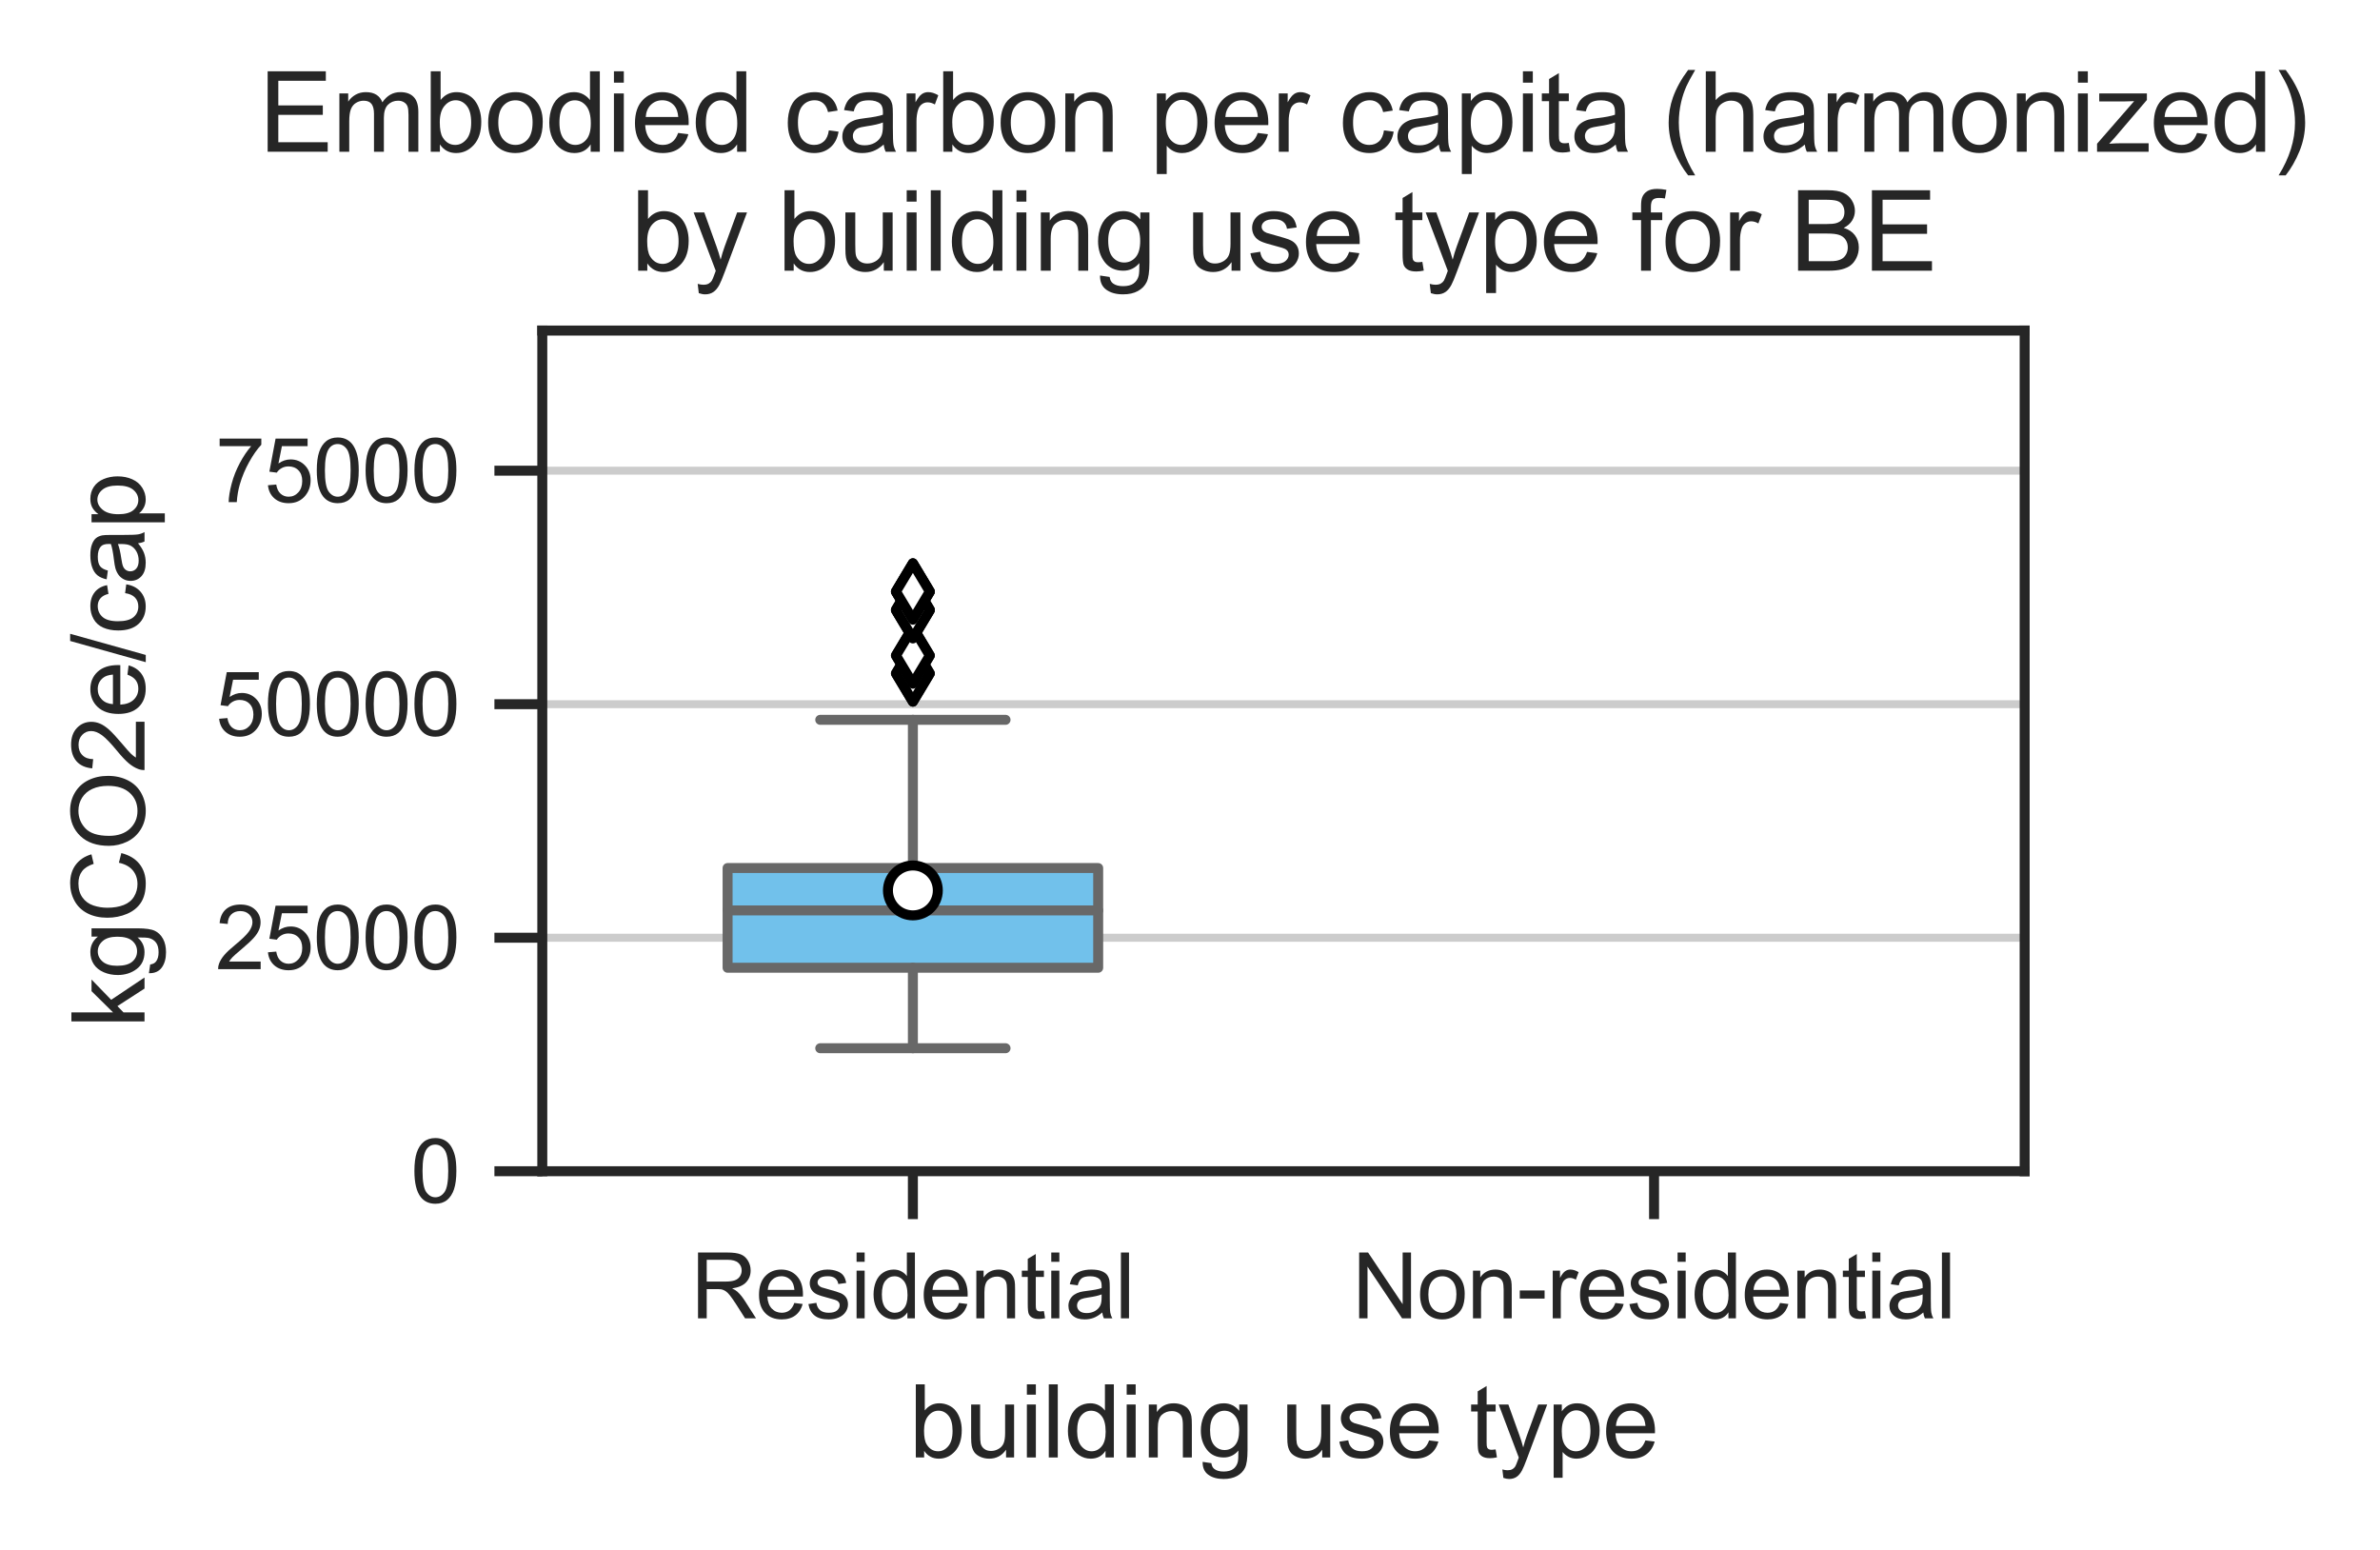 <?xml version="1.0" encoding="utf-8" standalone="no"?>
<!DOCTYPE svg PUBLIC "-//W3C//DTD SVG 1.1//EN"
  "http://www.w3.org/Graphics/SVG/1.1/DTD/svg11.dtd">
<svg height="155.386pt" version="1.1" viewBox="0 0 238.567 155.386" width="238.567pt" xmlns="http://www.w3.org/2000/svg" xmlns:xlink="http://www.w3.org/1999/xlink">
 <defs>
  <style type="text/css">*{stroke-linecap:butt;stroke-linejoin:round;}</style>
 </defs>
 <g id="figure_1">
  <g id="patch_1">
   <path d="M 0 155.386 
L 238.567 155.386 
L 238.567 0 
L 0 0 
z
" style="fill:#ffffff;"/>
  </g>
  <g id="axes_1">
   <g id="patch_2">
    <path d="M 54.359 117.393 
L 202.948 117.393 
L 202.948 33.132 
L 54.359 33.132 
z
" style="fill:#ffffff;"/>
   </g>
   <g id="matplotlib.axis_1">
    <g id="xtick_1">
     <g id="line2d_1">
      <defs>
       <path d="M 0 0 
L 0 4.8 
" id="m6714e9b2c8" style="stroke:#262626;"/>
      </defs>
      <g>
       <use style="fill:#262626;stroke:#262626;" x="91.506" xlink:href="#m6714e9b2c8" y="117.393"/>
      </g>
     </g>
     <g id="text_1">
      <!-- Residential -->
      <g style="fill:#262626;" transform="translate(69.244 132.135)scale(0.09 -0.09)">
       <defs>
        <path d="M 503 0 
L 503 4581 
L 2534 4581 
Q 3147 4581 3465 4457 
Q 3784 4334 3975 4021 
Q 4166 3709 4166 3331 
Q 4166 2844 3850 2509 
Q 3534 2175 2875 2084 
Q 3116 1969 3241 1856 
Q 3506 1613 3744 1247 
L 4541 0 
L 3778 0 
L 3172 953 
Q 2906 1366 2734 1584 
Q 2563 1803 2427 1890 
Q 2291 1978 2150 2013 
Q 2047 2034 1813 2034 
L 1109 2034 
L 1109 0 
L 503 0 
z
M 1109 2559 
L 2413 2559 
Q 2828 2559 3062 2645 
Q 3297 2731 3419 2920 
Q 3541 3109 3541 3331 
Q 3541 3656 3305 3865 
Q 3069 4075 2559 4075 
L 1109 4075 
L 1109 2559 
z
" id="ArialMT-52" transform="scale(0.016)"/>
        <path d="M 2694 1069 
L 3275 997 
Q 3138 488 2766 206 
Q 2394 -75 1816 -75 
Q 1088 -75 661 373 
Q 234 822 234 1631 
Q 234 2469 665 2931 
Q 1097 3394 1784 3394 
Q 2450 3394 2872 2941 
Q 3294 2488 3294 1666 
Q 3294 1616 3291 1516 
L 816 1516 
Q 847 969 1125 678 
Q 1403 388 1819 388 
Q 2128 388 2347 550 
Q 2566 713 2694 1069 
z
M 847 1978 
L 2700 1978 
Q 2663 2397 2488 2606 
Q 2219 2931 1791 2931 
Q 1403 2931 1139 2672 
Q 875 2413 847 1978 
z
" id="ArialMT-65" transform="scale(0.016)"/>
        <path d="M 197 991 
L 753 1078 
Q 800 744 1014 566 
Q 1228 388 1613 388 
Q 2000 388 2187 545 
Q 2375 703 2375 916 
Q 2375 1106 2209 1216 
Q 2094 1291 1634 1406 
Q 1016 1563 777 1677 
Q 538 1791 414 1992 
Q 291 2194 291 2438 
Q 291 2659 392 2848 
Q 494 3038 669 3163 
Q 800 3259 1026 3326 
Q 1253 3394 1513 3394 
Q 1903 3394 2198 3281 
Q 2494 3169 2634 2976 
Q 2775 2784 2828 2463 
L 2278 2388 
Q 2241 2644 2061 2787 
Q 1881 2931 1553 2931 
Q 1166 2931 1000 2803 
Q 834 2675 834 2503 
Q 834 2394 903 2306 
Q 972 2216 1119 2156 
Q 1203 2125 1616 2013 
Q 2213 1853 2448 1751 
Q 2684 1650 2818 1456 
Q 2953 1263 2953 975 
Q 2953 694 2789 445 
Q 2625 197 2315 61 
Q 2006 -75 1616 -75 
Q 969 -75 630 194 
Q 291 463 197 991 
z
" id="ArialMT-73" transform="scale(0.016)"/>
        <path d="M 425 3934 
L 425 4581 
L 988 4581 
L 988 3934 
L 425 3934 
z
M 425 0 
L 425 3319 
L 988 3319 
L 988 0 
L 425 0 
z
" id="ArialMT-69" transform="scale(0.016)"/>
        <path d="M 2575 0 
L 2575 419 
Q 2259 -75 1647 -75 
Q 1250 -75 917 144 
Q 584 363 401 755 
Q 219 1147 219 1656 
Q 219 2153 384 2558 
Q 550 2963 881 3178 
Q 1213 3394 1622 3394 
Q 1922 3394 2156 3267 
Q 2391 3141 2538 2938 
L 2538 4581 
L 3097 4581 
L 3097 0 
L 2575 0 
z
M 797 1656 
Q 797 1019 1065 703 
Q 1334 388 1700 388 
Q 2069 388 2326 689 
Q 2584 991 2584 1609 
Q 2584 2291 2321 2609 
Q 2059 2928 1675 2928 
Q 1300 2928 1048 2622 
Q 797 2316 797 1656 
z
" id="ArialMT-64" transform="scale(0.016)"/>
        <path d="M 422 0 
L 422 3319 
L 928 3319 
L 928 2847 
Q 1294 3394 1984 3394 
Q 2284 3394 2536 3286 
Q 2788 3178 2913 3003 
Q 3038 2828 3088 2588 
Q 3119 2431 3119 2041 
L 3119 0 
L 2556 0 
L 2556 2019 
Q 2556 2363 2490 2533 
Q 2425 2703 2258 2804 
Q 2091 2906 1866 2906 
Q 1506 2906 1245 2678 
Q 984 2450 984 1813 
L 984 0 
L 422 0 
z
" id="ArialMT-6e" transform="scale(0.016)"/>
        <path d="M 1650 503 
L 1731 6 
Q 1494 -44 1306 -44 
Q 1000 -44 831 53 
Q 663 150 594 308 
Q 525 466 525 972 
L 525 2881 
L 113 2881 
L 113 3319 
L 525 3319 
L 525 4141 
L 1084 4478 
L 1084 3319 
L 1650 3319 
L 1650 2881 
L 1084 2881 
L 1084 941 
Q 1084 700 1114 631 
Q 1144 563 1211 522 
Q 1278 481 1403 481 
Q 1497 481 1650 503 
z
" id="ArialMT-74" transform="scale(0.016)"/>
        <path d="M 2588 409 
Q 2275 144 1986 34 
Q 1697 -75 1366 -75 
Q 819 -75 525 192 
Q 231 459 231 875 
Q 231 1119 342 1320 
Q 453 1522 633 1644 
Q 813 1766 1038 1828 
Q 1203 1872 1538 1913 
Q 2219 1994 2541 2106 
Q 2544 2222 2544 2253 
Q 2544 2597 2384 2738 
Q 2169 2928 1744 2928 
Q 1347 2928 1158 2789 
Q 969 2650 878 2297 
L 328 2372 
Q 403 2725 575 2942 
Q 747 3159 1072 3276 
Q 1397 3394 1825 3394 
Q 2250 3394 2515 3294 
Q 2781 3194 2906 3042 
Q 3031 2891 3081 2659 
Q 3109 2516 3109 2141 
L 3109 1391 
Q 3109 606 3145 398 
Q 3181 191 3288 0 
L 2700 0 
Q 2613 175 2588 409 
z
M 2541 1666 
Q 2234 1541 1622 1453 
Q 1275 1403 1131 1340 
Q 988 1278 909 1158 
Q 831 1038 831 891 
Q 831 666 1001 516 
Q 1172 366 1500 366 
Q 1825 366 2078 508 
Q 2331 650 2450 897 
Q 2541 1088 2541 1459 
L 2541 1666 
z
" id="ArialMT-61" transform="scale(0.016)"/>
        <path d="M 409 0 
L 409 4581 
L 972 4581 
L 972 0 
L 409 0 
z
" id="ArialMT-6c" transform="scale(0.016)"/>
       </defs>
       <use xlink:href="#ArialMT-52"/>
       <use x="72.217" xlink:href="#ArialMT-65"/>
       <use x="127.832" xlink:href="#ArialMT-73"/>
       <use x="177.832" xlink:href="#ArialMT-69"/>
       <use x="200.049" xlink:href="#ArialMT-64"/>
       <use x="255.664" xlink:href="#ArialMT-65"/>
       <use x="311.279" xlink:href="#ArialMT-6e"/>
       <use x="366.895" xlink:href="#ArialMT-74"/>
       <use x="394.678" xlink:href="#ArialMT-69"/>
       <use x="416.895" xlink:href="#ArialMT-61"/>
       <use x="472.51" xlink:href="#ArialMT-6c"/>
      </g>
     </g>
    </g>
    <g id="xtick_2">
     <g id="line2d_2">
      <g>
       <use style="fill:#262626;stroke:#262626;" x="165.8" xlink:href="#m6714e9b2c8" y="117.393"/>
      </g>
     </g>
     <g id="text_2">
      <!-- Non-residential -->
      <g style="fill:#262626;" transform="translate(135.537 132.135)scale(0.09 -0.09)">
       <defs>
        <path d="M 488 0 
L 488 4581 
L 1109 4581 
L 3516 984 
L 3516 4581 
L 4097 4581 
L 4097 0 
L 3475 0 
L 1069 3600 
L 1069 0 
L 488 0 
z
" id="ArialMT-4e" transform="scale(0.016)"/>
        <path d="M 213 1659 
Q 213 2581 725 3025 
Q 1153 3394 1769 3394 
Q 2453 3394 2887 2945 
Q 3322 2497 3322 1706 
Q 3322 1066 3130 698 
Q 2938 331 2570 128 
Q 2203 -75 1769 -75 
Q 1072 -75 642 372 
Q 213 819 213 1659 
z
M 791 1659 
Q 791 1022 1069 705 
Q 1347 388 1769 388 
Q 2188 388 2466 706 
Q 2744 1025 2744 1678 
Q 2744 2294 2464 2611 
Q 2184 2928 1769 2928 
Q 1347 2928 1069 2612 
Q 791 2297 791 1659 
z
" id="ArialMT-6f" transform="scale(0.016)"/>
        <path d="M 203 1375 
L 203 1941 
L 1931 1941 
L 1931 1375 
L 203 1375 
z
" id="ArialMT-2d" transform="scale(0.016)"/>
        <path d="M 416 0 
L 416 3319 
L 922 3319 
L 922 2816 
Q 1116 3169 1280 3281 
Q 1444 3394 1641 3394 
Q 1925 3394 2219 3213 
L 2025 2691 
Q 1819 2813 1613 2813 
Q 1428 2813 1281 2702 
Q 1134 2591 1072 2394 
Q 978 2094 978 1738 
L 978 0 
L 416 0 
z
" id="ArialMT-72" transform="scale(0.016)"/>
       </defs>
       <use xlink:href="#ArialMT-4e"/>
       <use x="72.217" xlink:href="#ArialMT-6f"/>
       <use x="127.832" xlink:href="#ArialMT-6e"/>
       <use x="183.447" xlink:href="#ArialMT-2d"/>
       <use x="216.748" xlink:href="#ArialMT-72"/>
       <use x="250.049" xlink:href="#ArialMT-65"/>
       <use x="305.664" xlink:href="#ArialMT-73"/>
       <use x="355.664" xlink:href="#ArialMT-69"/>
       <use x="377.881" xlink:href="#ArialMT-64"/>
       <use x="433.496" xlink:href="#ArialMT-65"/>
       <use x="489.111" xlink:href="#ArialMT-6e"/>
       <use x="544.727" xlink:href="#ArialMT-74"/>
       <use x="572.51" xlink:href="#ArialMT-69"/>
       <use x="594.727" xlink:href="#ArialMT-61"/>
       <use x="650.342" xlink:href="#ArialMT-6c"/>
      </g>
     </g>
    </g>
    <g id="text_3">
     <!-- building use type -->
     <g style="fill:#262626;" transform="translate(91.129 146.081)scale(0.1 -0.1)">
      <defs>
       <path d="M 941 0 
L 419 0 
L 419 4581 
L 981 4581 
L 981 2947 
Q 1338 3394 1891 3394 
Q 2197 3394 2470 3270 
Q 2744 3147 2920 2923 
Q 3097 2700 3197 2384 
Q 3297 2069 3297 1709 
Q 3297 856 2875 390 
Q 2453 -75 1863 -75 
Q 1275 -75 941 416 
L 941 0 
z
M 934 1684 
Q 934 1088 1097 822 
Q 1363 388 1816 388 
Q 2184 388 2453 708 
Q 2722 1028 2722 1663 
Q 2722 2313 2464 2622 
Q 2206 2931 1841 2931 
Q 1472 2931 1203 2611 
Q 934 2291 934 1684 
z
" id="ArialMT-62" transform="scale(0.016)"/>
       <path d="M 2597 0 
L 2597 488 
Q 2209 -75 1544 -75 
Q 1250 -75 995 37 
Q 741 150 617 320 
Q 494 491 444 738 
Q 409 903 409 1263 
L 409 3319 
L 972 3319 
L 972 1478 
Q 972 1038 1006 884 
Q 1059 663 1231 536 
Q 1403 409 1656 409 
Q 1909 409 2131 539 
Q 2353 669 2445 892 
Q 2538 1116 2538 1541 
L 2538 3319 
L 3100 3319 
L 3100 0 
L 2597 0 
z
" id="ArialMT-75" transform="scale(0.016)"/>
       <path d="M 319 -275 
L 866 -356 
Q 900 -609 1056 -725 
Q 1266 -881 1628 -881 
Q 2019 -881 2231 -725 
Q 2444 -569 2519 -288 
Q 2563 -116 2559 434 
Q 2191 0 1641 0 
Q 956 0 581 494 
Q 206 988 206 1678 
Q 206 2153 378 2554 
Q 550 2956 876 3175 
Q 1203 3394 1644 3394 
Q 2231 3394 2613 2919 
L 2613 3319 
L 3131 3319 
L 3131 450 
Q 3131 -325 2973 -648 
Q 2816 -972 2473 -1159 
Q 2131 -1347 1631 -1347 
Q 1038 -1347 672 -1080 
Q 306 -813 319 -275 
z
M 784 1719 
Q 784 1066 1043 766 
Q 1303 466 1694 466 
Q 2081 466 2343 764 
Q 2606 1063 2606 1700 
Q 2606 2309 2336 2618 
Q 2066 2928 1684 2928 
Q 1309 2928 1046 2623 
Q 784 2319 784 1719 
z
" id="ArialMT-67" transform="scale(0.016)"/>
       <path id="ArialMT-20" transform="scale(0.016)"/>
       <path d="M 397 -1278 
L 334 -750 
Q 519 -800 656 -800 
Q 844 -800 956 -737 
Q 1069 -675 1141 -563 
Q 1194 -478 1313 -144 
Q 1328 -97 1363 -6 
L 103 3319 
L 709 3319 
L 1400 1397 
Q 1534 1031 1641 628 
Q 1738 1016 1872 1384 
L 2581 3319 
L 3144 3319 
L 1881 -56 
Q 1678 -603 1566 -809 
Q 1416 -1088 1222 -1217 
Q 1028 -1347 759 -1347 
Q 597 -1347 397 -1278 
z
" id="ArialMT-79" transform="scale(0.016)"/>
       <path d="M 422 -1272 
L 422 3319 
L 934 3319 
L 934 2888 
Q 1116 3141 1344 3267 
Q 1572 3394 1897 3394 
Q 2322 3394 2647 3175 
Q 2972 2956 3137 2557 
Q 3303 2159 3303 1684 
Q 3303 1175 3120 767 
Q 2938 359 2589 142 
Q 2241 -75 1856 -75 
Q 1575 -75 1351 44 
Q 1128 163 984 344 
L 984 -1272 
L 422 -1272 
z
M 931 1641 
Q 931 1000 1190 694 
Q 1450 388 1819 388 
Q 2194 388 2461 705 
Q 2728 1022 2728 1688 
Q 2728 2322 2467 2637 
Q 2206 2953 1844 2953 
Q 1484 2953 1207 2617 
Q 931 2281 931 1641 
z
" id="ArialMT-70" transform="scale(0.016)"/>
      </defs>
      <use xlink:href="#ArialMT-62"/>
      <use x="55.615" xlink:href="#ArialMT-75"/>
      <use x="111.23" xlink:href="#ArialMT-69"/>
      <use x="133.447" xlink:href="#ArialMT-6c"/>
      <use x="155.664" xlink:href="#ArialMT-64"/>
      <use x="211.279" xlink:href="#ArialMT-69"/>
      <use x="233.496" xlink:href="#ArialMT-6e"/>
      <use x="289.111" xlink:href="#ArialMT-67"/>
      <use x="344.727" xlink:href="#ArialMT-20"/>
      <use x="372.51" xlink:href="#ArialMT-75"/>
      <use x="428.125" xlink:href="#ArialMT-73"/>
      <use x="478.125" xlink:href="#ArialMT-65"/>
      <use x="533.74" xlink:href="#ArialMT-20"/>
      <use x="561.523" xlink:href="#ArialMT-74"/>
      <use x="589.307" xlink:href="#ArialMT-79"/>
      <use x="639.307" xlink:href="#ArialMT-70"/>
      <use x="694.922" xlink:href="#ArialMT-65"/>
     </g>
    </g>
   </g>
   <g id="matplotlib.axis_2">
    <g id="ytick_1">
     <g id="line2d_3">
      <path clip-path="url(#pa22ff541a0)" d="M 54.359 117.393 
L 202.948 117.393 
" style="fill:none;stroke:#cccccc;stroke-linecap:round;stroke-width:0.8;"/>
     </g>
     <g id="line2d_4">
      <defs>
       <path d="M 0 0 
L -4.8 0 
" id="m573530faf7" style="stroke:#262626;"/>
      </defs>
      <g>
       <use style="fill:#262626;stroke:#262626;" x="54.359" xlink:href="#m573530faf7" y="117.393"/>
      </g>
     </g>
     <g id="text_4">
      <!-- 0 -->
      <g style="fill:#262626;" transform="translate(41.165 120.542)scale(0.088 -0.088)">
       <defs>
        <path d="M 266 2259 
Q 266 3072 433 3567 
Q 600 4063 929 4331 
Q 1259 4600 1759 4600 
Q 2128 4600 2406 4451 
Q 2684 4303 2865 4023 
Q 3047 3744 3150 3342 
Q 3253 2941 3253 2259 
Q 3253 1453 3087 958 
Q 2922 463 2592 192 
Q 2263 -78 1759 -78 
Q 1097 -78 719 397 
Q 266 969 266 2259 
z
M 844 2259 
Q 844 1131 1108 757 
Q 1372 384 1759 384 
Q 2147 384 2411 759 
Q 2675 1134 2675 2259 
Q 2675 3391 2411 3762 
Q 2147 4134 1753 4134 
Q 1366 4134 1134 3806 
Q 844 3388 844 2259 
z
" id="ArialMT-30" transform="scale(0.016)"/>
       </defs>
       <use xlink:href="#ArialMT-30"/>
      </g>
     </g>
    </g>
    <g id="ytick_2">
     <g id="line2d_5">
      <path clip-path="url(#pa22ff541a0)" d="M 54.359 93.987 
L 202.948 93.987 
" style="fill:none;stroke:#cccccc;stroke-linecap:round;stroke-width:0.8;"/>
     </g>
     <g id="line2d_6">
      <g>
       <use style="fill:#262626;stroke:#262626;" x="54.359" xlink:href="#m573530faf7" y="93.987"/>
      </g>
     </g>
     <g id="text_5">
      <!-- 25000 -->
      <g style="fill:#262626;" transform="translate(21.591 97.137)scale(0.088 -0.088)">
       <defs>
        <path d="M 3222 541 
L 3222 0 
L 194 0 
Q 188 203 259 391 
Q 375 700 629 1000 
Q 884 1300 1366 1694 
Q 2113 2306 2375 2664 
Q 2638 3022 2638 3341 
Q 2638 3675 2398 3904 
Q 2159 4134 1775 4134 
Q 1369 4134 1125 3890 
Q 881 3647 878 3216 
L 300 3275 
Q 359 3922 746 4261 
Q 1134 4600 1788 4600 
Q 2447 4600 2831 4234 
Q 3216 3869 3216 3328 
Q 3216 3053 3103 2787 
Q 2991 2522 2730 2228 
Q 2469 1934 1863 1422 
Q 1356 997 1212 845 
Q 1069 694 975 541 
L 3222 541 
z
" id="ArialMT-32" transform="scale(0.016)"/>
        <path d="M 266 1200 
L 856 1250 
Q 922 819 1161 601 
Q 1400 384 1738 384 
Q 2144 384 2425 690 
Q 2706 997 2706 1503 
Q 2706 1984 2436 2262 
Q 2166 2541 1728 2541 
Q 1456 2541 1237 2417 
Q 1019 2294 894 2097 
L 366 2166 
L 809 4519 
L 3088 4519 
L 3088 3981 
L 1259 3981 
L 1013 2750 
Q 1425 3038 1878 3038 
Q 2478 3038 2890 2622 
Q 3303 2206 3303 1553 
Q 3303 931 2941 478 
Q 2500 -78 1738 -78 
Q 1113 -78 717 272 
Q 322 622 266 1200 
z
" id="ArialMT-35" transform="scale(0.016)"/>
       </defs>
       <use xlink:href="#ArialMT-32"/>
       <use x="55.615" xlink:href="#ArialMT-35"/>
       <use x="111.23" xlink:href="#ArialMT-30"/>
       <use x="166.846" xlink:href="#ArialMT-30"/>
       <use x="222.461" xlink:href="#ArialMT-30"/>
      </g>
     </g>
    </g>
    <g id="ytick_3">
     <g id="line2d_7">
      <path clip-path="url(#pa22ff541a0)" d="M 54.359 70.581 
L 202.948 70.581 
" style="fill:none;stroke:#cccccc;stroke-linecap:round;stroke-width:0.8;"/>
     </g>
     <g id="line2d_8">
      <g>
       <use style="fill:#262626;stroke:#262626;" x="54.359" xlink:href="#m573530faf7" y="70.581"/>
      </g>
     </g>
     <g id="text_6">
      <!-- 50000 -->
      <g style="fill:#262626;" transform="translate(21.591 73.731)scale(0.088 -0.088)">
       <use xlink:href="#ArialMT-35"/>
       <use x="55.615" xlink:href="#ArialMT-30"/>
       <use x="111.23" xlink:href="#ArialMT-30"/>
       <use x="166.846" xlink:href="#ArialMT-30"/>
       <use x="222.461" xlink:href="#ArialMT-30"/>
      </g>
     </g>
    </g>
    <g id="ytick_4">
     <g id="line2d_9">
      <path clip-path="url(#pa22ff541a0)" d="M 54.359 47.175 
L 202.948 47.175 
" style="fill:none;stroke:#cccccc;stroke-linecap:round;stroke-width:0.8;"/>
     </g>
     <g id="line2d_10">
      <g>
       <use style="fill:#262626;stroke:#262626;" x="54.359" xlink:href="#m573530faf7" y="47.175"/>
      </g>
     </g>
     <g id="text_7">
      <!-- 75000 -->
      <g style="fill:#262626;" transform="translate(21.591 50.325)scale(0.088 -0.088)">
       <defs>
        <path d="M 303 3981 
L 303 4522 
L 3269 4522 
L 3269 4084 
Q 2831 3619 2401 2847 
Q 1972 2075 1738 1259 
Q 1569 684 1522 0 
L 944 0 
Q 953 541 1156 1306 
Q 1359 2072 1739 2783 
Q 2119 3494 2547 3981 
L 303 3981 
z
" id="ArialMT-37" transform="scale(0.016)"/>
       </defs>
       <use xlink:href="#ArialMT-37"/>
       <use x="55.615" xlink:href="#ArialMT-35"/>
       <use x="111.23" xlink:href="#ArialMT-30"/>
       <use x="166.846" xlink:href="#ArialMT-30"/>
       <use x="222.461" xlink:href="#ArialMT-30"/>
      </g>
     </g>
    </g>
    <g id="text_8">
     <!-- kgCO2e/cap -->
     <g style="fill:#262626;" transform="translate(14.486 103.054)rotate(-90)scale(0.1 -0.1)">
      <defs>
       <path d="M 425 0 
L 425 4581 
L 988 4581 
L 988 1969 
L 2319 3319 
L 3047 3319 
L 1778 2088 
L 3175 0 
L 2481 0 
L 1384 1697 
L 988 1316 
L 988 0 
L 425 0 
z
" id="ArialMT-6b" transform="scale(0.016)"/>
       <path d="M 3763 1606 
L 4369 1453 
Q 4178 706 3683 314 
Q 3188 -78 2472 -78 
Q 1731 -78 1267 223 
Q 803 525 561 1097 
Q 319 1669 319 2325 
Q 319 3041 592 3573 
Q 866 4106 1370 4382 
Q 1875 4659 2481 4659 
Q 3169 4659 3637 4309 
Q 4106 3959 4291 3325 
L 3694 3184 
Q 3534 3684 3231 3912 
Q 2928 4141 2469 4141 
Q 1941 4141 1586 3887 
Q 1231 3634 1087 3207 
Q 944 2781 944 2328 
Q 944 1744 1114 1308 
Q 1284 872 1643 656 
Q 2003 441 2422 441 
Q 2931 441 3284 734 
Q 3638 1028 3763 1606 
z
" id="ArialMT-43" transform="scale(0.016)"/>
       <path d="M 309 2231 
Q 309 3372 921 4017 
Q 1534 4663 2503 4663 
Q 3138 4663 3647 4359 
Q 4156 4056 4423 3514 
Q 4691 2972 4691 2284 
Q 4691 1588 4409 1038 
Q 4128 488 3612 205 
Q 3097 -78 2500 -78 
Q 1853 -78 1343 234 
Q 834 547 571 1087 
Q 309 1628 309 2231 
z
M 934 2222 
Q 934 1394 1379 917 
Q 1825 441 2497 441 
Q 3181 441 3623 922 
Q 4066 1403 4066 2288 
Q 4066 2847 3877 3264 
Q 3688 3681 3323 3911 
Q 2959 4141 2506 4141 
Q 1863 4141 1398 3698 
Q 934 3256 934 2222 
z
" id="ArialMT-4f" transform="scale(0.016)"/>
       <path d="M 0 -78 
L 1328 4659 
L 1778 4659 
L 453 -78 
L 0 -78 
z
" id="ArialMT-2f" transform="scale(0.016)"/>
       <path d="M 2588 1216 
L 3141 1144 
Q 3050 572 2676 248 
Q 2303 -75 1759 -75 
Q 1078 -75 664 370 
Q 250 816 250 1647 
Q 250 2184 428 2587 
Q 606 2991 970 3192 
Q 1334 3394 1763 3394 
Q 2303 3394 2647 3120 
Q 2991 2847 3088 2344 
L 2541 2259 
Q 2463 2594 2264 2762 
Q 2066 2931 1784 2931 
Q 1359 2931 1093 2626 
Q 828 2322 828 1663 
Q 828 994 1084 691 
Q 1341 388 1753 388 
Q 2084 388 2306 591 
Q 2528 794 2588 1216 
z
" id="ArialMT-63" transform="scale(0.016)"/>
      </defs>
      <use xlink:href="#ArialMT-6b"/>
      <use x="50" xlink:href="#ArialMT-67"/>
      <use x="105.615" xlink:href="#ArialMT-43"/>
      <use x="177.832" xlink:href="#ArialMT-4f"/>
      <use x="255.615" xlink:href="#ArialMT-32"/>
      <use x="311.23" xlink:href="#ArialMT-65"/>
      <use x="366.846" xlink:href="#ArialMT-2f"/>
      <use x="394.629" xlink:href="#ArialMT-63"/>
      <use x="444.629" xlink:href="#ArialMT-61"/>
      <use x="500.244" xlink:href="#ArialMT-70"/>
     </g>
    </g>
   </g>
   <g id="patch_3">
    <path clip-path="url(#pa22ff541a0)" d="M 72.932 96.996 
L 110.08 96.996 
L 110.08 87.003 
L 72.932 87.003 
L 72.932 96.996 
z
" style="fill:#71c1eb;stroke:#686868;stroke-linejoin:miter;"/>
   </g>
   <g id="line2d_11">
    <path clip-path="url(#pa22ff541a0)" d="M 91.506 96.996 
L 91.506 105.063 
" style="fill:none;stroke:#686868;stroke-linecap:round;"/>
   </g>
   <g id="line2d_12">
    <path clip-path="url(#pa22ff541a0)" d="M 91.506 87.003 
L 91.506 72.147 
" style="fill:none;stroke:#686868;stroke-linecap:round;"/>
   </g>
   <g id="line2d_13">
    <path clip-path="url(#pa22ff541a0)" d="M 82.219 105.063 
L 100.793 105.063 
" style="fill:none;stroke:#686868;stroke-linecap:round;"/>
   </g>
   <g id="line2d_14">
    <path clip-path="url(#pa22ff541a0)" d="M 82.219 72.147 
L 100.793 72.147 
" style="fill:none;stroke:#686868;stroke-linecap:round;"/>
   </g>
   <g id="line2d_15">
    <defs>
     <path d="M 0 2.828 
L 1.697 0 
L 0 -2.828 
L -1.697 0 
z
" id="mfde010dce3" style="stroke:#000000;stroke-linejoin:miter;"/>
    </defs>
    <g clip-path="url(#pa22ff541a0)">
     <use style="fill:#ffffff;stroke:#000000;stroke-linejoin:miter;" x="91.506" xlink:href="#mfde010dce3" y="67.498"/>
     <use style="fill:#ffffff;stroke:#000000;stroke-linejoin:miter;" x="91.506" xlink:href="#mfde010dce3" y="65.7"/>
     <use style="fill:#ffffff;stroke:#000000;stroke-linejoin:miter;" x="91.506" xlink:href="#mfde010dce3" y="61.099"/>
     <use style="fill:#ffffff;stroke:#000000;stroke-linejoin:miter;" x="91.506" xlink:href="#mfde010dce3" y="59.32"/>
     <use style="fill:#ffffff;stroke:#000000;stroke-linejoin:miter;" x="91.506" xlink:href="#mfde010dce3" y="61.162"/>
     <use style="fill:#ffffff;stroke:#000000;stroke-linejoin:miter;" x="91.506" xlink:href="#mfde010dce3" y="59.286"/>
     <use style="fill:#ffffff;stroke:#000000;stroke-linejoin:miter;" x="91.506" xlink:href="#mfde010dce3" y="67.498"/>
     <use style="fill:#ffffff;stroke:#000000;stroke-linejoin:miter;" x="91.506" xlink:href="#mfde010dce3" y="65.7"/>
     <use style="fill:#ffffff;stroke:#000000;stroke-linejoin:miter;" x="91.506" xlink:href="#mfde010dce3" y="61.162"/>
     <use style="fill:#ffffff;stroke:#000000;stroke-linejoin:miter;" x="91.506" xlink:href="#mfde010dce3" y="59.286"/>
    </g>
   </g>
   <g id="line2d_16">
    <path clip-path="url(#pa22ff541a0)" d="M 72.932 91.25 
L 110.08 91.25 
" style="fill:none;stroke:#686868;stroke-linecap:round;"/>
   </g>
   <g id="line2d_17">
    <defs>
     <path d="M 0 2.5 
C 0.663 2.5 1.299 2.237 1.768 1.768 
C 2.237 1.299 2.5 0.663 2.5 0 
C 2.5 -0.663 2.237 -1.299 1.768 -1.768 
C 1.299 -2.237 0.663 -2.5 0 -2.5 
C -0.663 -2.5 -1.299 -2.237 -1.768 -1.768 
C -2.237 -1.299 -2.5 -0.663 -2.5 0 
C -2.5 0.663 -2.237 1.299 -1.768 1.768 
C -1.299 2.237 -0.663 2.5 0 2.5 
z
" id="mab1eccaf60" style="stroke:#000000;"/>
    </defs>
    <g clip-path="url(#pa22ff541a0)">
     <use style="fill:#ffffff;stroke:#000000;" x="91.506" xlink:href="#mab1eccaf60" y="89.247"/>
    </g>
   </g>
   <g id="patch_4">
    <path d="M 54.359 117.393 
L 54.359 33.132 
" style="fill:none;stroke:#262626;stroke-linecap:square;stroke-linejoin:miter;"/>
   </g>
   <g id="patch_5">
    <path d="M 202.948 117.393 
L 202.948 33.132 
" style="fill:none;stroke:#262626;stroke-linecap:square;stroke-linejoin:miter;"/>
   </g>
   <g id="patch_6">
    <path d="M 54.359 117.393 
L 202.948 117.393 
" style="fill:none;stroke:#262626;stroke-linecap:square;stroke-linejoin:miter;"/>
   </g>
   <g id="patch_7">
    <path d="M 54.359 33.132 
L 202.948 33.132 
" style="fill:none;stroke:#262626;stroke-linecap:square;stroke-linejoin:miter;"/>
   </g>
   <g id="text_9">
    <!-- Embodied carbon per capita (harmonized) -->
    <g style="fill:#262626;" transform="translate(25.939 15.208)scale(0.11 -0.11)">
     <defs>
      <path d="M 506 0 
L 506 4581 
L 3819 4581 
L 3819 4041 
L 1113 4041 
L 1113 2638 
L 3647 2638 
L 3647 2100 
L 1113 2100 
L 1113 541 
L 3925 541 
L 3925 0 
L 506 0 
z
" id="ArialMT-45" transform="scale(0.016)"/>
      <path d="M 422 0 
L 422 3319 
L 925 3319 
L 925 2853 
Q 1081 3097 1340 3245 
Q 1600 3394 1931 3394 
Q 2300 3394 2536 3241 
Q 2772 3088 2869 2813 
Q 3263 3394 3894 3394 
Q 4388 3394 4653 3120 
Q 4919 2847 4919 2278 
L 4919 0 
L 4359 0 
L 4359 2091 
Q 4359 2428 4304 2576 
Q 4250 2725 4106 2815 
Q 3963 2906 3769 2906 
Q 3419 2906 3187 2673 
Q 2956 2441 2956 1928 
L 2956 0 
L 2394 0 
L 2394 2156 
Q 2394 2531 2256 2718 
Q 2119 2906 1806 2906 
Q 1569 2906 1367 2781 
Q 1166 2656 1075 2415 
Q 984 2175 984 1722 
L 984 0 
L 422 0 
z
" id="ArialMT-6d" transform="scale(0.016)"/>
      <path d="M 1497 -1347 
Q 1031 -759 709 28 
Q 388 816 388 1659 
Q 388 2403 628 3084 
Q 909 3875 1497 4659 
L 1900 4659 
Q 1522 4009 1400 3731 
Q 1209 3300 1100 2831 
Q 966 2247 966 1656 
Q 966 153 1900 -1347 
L 1497 -1347 
z
" id="ArialMT-28" transform="scale(0.016)"/>
      <path d="M 422 0 
L 422 4581 
L 984 4581 
L 984 2938 
Q 1378 3394 1978 3394 
Q 2347 3394 2619 3248 
Q 2891 3103 3008 2847 
Q 3125 2591 3125 2103 
L 3125 0 
L 2563 0 
L 2563 2103 
Q 2563 2525 2380 2717 
Q 2197 2909 1863 2909 
Q 1613 2909 1392 2779 
Q 1172 2650 1078 2428 
Q 984 2206 984 1816 
L 984 0 
L 422 0 
z
" id="ArialMT-68" transform="scale(0.016)"/>
      <path d="M 125 0 
L 125 456 
L 2238 2881 
Q 1878 2863 1603 2863 
L 250 2863 
L 250 3319 
L 2963 3319 
L 2963 2947 
L 1166 841 
L 819 456 
Q 1197 484 1528 484 
L 3063 484 
L 3063 0 
L 125 0 
z
" id="ArialMT-7a" transform="scale(0.016)"/>
      <path d="M 791 -1347 
L 388 -1347 
Q 1322 153 1322 1656 
Q 1322 2244 1188 2822 
Q 1081 3291 891 3722 
Q 769 4003 388 4659 
L 791 4659 
Q 1378 3875 1659 3084 
Q 1900 2403 1900 1659 
Q 1900 816 1576 28 
Q 1253 -759 791 -1347 
z
" id="ArialMT-29" transform="scale(0.016)"/>
     </defs>
     <use xlink:href="#ArialMT-45"/>
     <use x="66.699" xlink:href="#ArialMT-6d"/>
     <use x="150" xlink:href="#ArialMT-62"/>
     <use x="205.615" xlink:href="#ArialMT-6f"/>
     <use x="261.23" xlink:href="#ArialMT-64"/>
     <use x="316.846" xlink:href="#ArialMT-69"/>
     <use x="339.062" xlink:href="#ArialMT-65"/>
     <use x="394.678" xlink:href="#ArialMT-64"/>
     <use x="450.293" xlink:href="#ArialMT-20"/>
     <use x="478.076" xlink:href="#ArialMT-63"/>
     <use x="528.076" xlink:href="#ArialMT-61"/>
     <use x="583.691" xlink:href="#ArialMT-72"/>
     <use x="616.992" xlink:href="#ArialMT-62"/>
     <use x="672.607" xlink:href="#ArialMT-6f"/>
     <use x="728.223" xlink:href="#ArialMT-6e"/>
     <use x="783.838" xlink:href="#ArialMT-20"/>
     <use x="811.621" xlink:href="#ArialMT-70"/>
     <use x="867.236" xlink:href="#ArialMT-65"/>
     <use x="922.852" xlink:href="#ArialMT-72"/>
     <use x="956.152" xlink:href="#ArialMT-20"/>
     <use x="983.936" xlink:href="#ArialMT-63"/>
     <use x="1033.936" xlink:href="#ArialMT-61"/>
     <use x="1089.551" xlink:href="#ArialMT-70"/>
     <use x="1145.166" xlink:href="#ArialMT-69"/>
     <use x="1167.383" xlink:href="#ArialMT-74"/>
     <use x="1195.166" xlink:href="#ArialMT-61"/>
     <use x="1250.781" xlink:href="#ArialMT-20"/>
     <use x="1278.564" xlink:href="#ArialMT-28"/>
     <use x="1311.865" xlink:href="#ArialMT-68"/>
     <use x="1367.48" xlink:href="#ArialMT-61"/>
     <use x="1423.096" xlink:href="#ArialMT-72"/>
     <use x="1456.396" xlink:href="#ArialMT-6d"/>
     <use x="1539.697" xlink:href="#ArialMT-6f"/>
     <use x="1595.312" xlink:href="#ArialMT-6e"/>
     <use x="1650.928" xlink:href="#ArialMT-69"/>
     <use x="1673.145" xlink:href="#ArialMT-7a"/>
     <use x="1723.145" xlink:href="#ArialMT-65"/>
     <use x="1778.76" xlink:href="#ArialMT-64"/>
     <use x="1834.375" xlink:href="#ArialMT-29"/>
    </g>
    <!-- by building use type for BE -->
    <g style="fill:#262626;" transform="translate(63.229 27.132)scale(0.11 -0.11)">
     <defs>
      <path d="M 556 0 
L 556 2881 
L 59 2881 
L 59 3319 
L 556 3319 
L 556 3672 
Q 556 4006 616 4169 
Q 697 4388 901 4523 
Q 1106 4659 1475 4659 
Q 1713 4659 2000 4603 
L 1916 4113 
Q 1741 4144 1584 4144 
Q 1328 4144 1222 4034 
Q 1116 3925 1116 3625 
L 1116 3319 
L 1763 3319 
L 1763 2881 
L 1116 2881 
L 1116 0 
L 556 0 
z
" id="ArialMT-66" transform="scale(0.016)"/>
      <path d="M 469 0 
L 469 4581 
L 2188 4581 
Q 2713 4581 3030 4442 
Q 3347 4303 3526 4014 
Q 3706 3725 3706 3409 
Q 3706 3116 3547 2856 
Q 3388 2597 3066 2438 
Q 3481 2316 3704 2022 
Q 3928 1728 3928 1328 
Q 3928 1006 3792 729 
Q 3656 453 3456 303 
Q 3256 153 2954 76 
Q 2653 0 2216 0 
L 469 0 
z
M 1075 2656 
L 2066 2656 
Q 2469 2656 2644 2709 
Q 2875 2778 2992 2937 
Q 3109 3097 3109 3338 
Q 3109 3566 3000 3739 
Q 2891 3913 2687 3977 
Q 2484 4041 1991 4041 
L 1075 4041 
L 1075 2656 
z
M 1075 541 
L 2216 541 
Q 2509 541 2628 563 
Q 2838 600 2978 687 
Q 3119 775 3209 942 
Q 3300 1109 3300 1328 
Q 3300 1584 3169 1773 
Q 3038 1963 2805 2039 
Q 2572 2116 2134 2116 
L 1075 2116 
L 1075 541 
z
" id="ArialMT-42" transform="scale(0.016)"/>
     </defs>
     <use xlink:href="#ArialMT-62"/>
     <use x="55.615" xlink:href="#ArialMT-79"/>
     <use x="105.615" xlink:href="#ArialMT-20"/>
     <use x="133.398" xlink:href="#ArialMT-62"/>
     <use x="189.014" xlink:href="#ArialMT-75"/>
     <use x="244.629" xlink:href="#ArialMT-69"/>
     <use x="266.846" xlink:href="#ArialMT-6c"/>
     <use x="289.062" xlink:href="#ArialMT-64"/>
     <use x="344.678" xlink:href="#ArialMT-69"/>
     <use x="366.895" xlink:href="#ArialMT-6e"/>
     <use x="422.51" xlink:href="#ArialMT-67"/>
     <use x="478.125" xlink:href="#ArialMT-20"/>
     <use x="505.908" xlink:href="#ArialMT-75"/>
     <use x="561.523" xlink:href="#ArialMT-73"/>
     <use x="611.523" xlink:href="#ArialMT-65"/>
     <use x="667.139" xlink:href="#ArialMT-20"/>
     <use x="694.922" xlink:href="#ArialMT-74"/>
     <use x="722.705" xlink:href="#ArialMT-79"/>
     <use x="772.705" xlink:href="#ArialMT-70"/>
     <use x="828.32" xlink:href="#ArialMT-65"/>
     <use x="883.936" xlink:href="#ArialMT-20"/>
     <use x="911.719" xlink:href="#ArialMT-66"/>
     <use x="939.502" xlink:href="#ArialMT-6f"/>
     <use x="995.117" xlink:href="#ArialMT-72"/>
     <use x="1028.418" xlink:href="#ArialMT-20"/>
     <use x="1056.201" xlink:href="#ArialMT-42"/>
     <use x="1122.9" xlink:href="#ArialMT-45"/>
    </g>
   </g>
  </g>
 </g>
 <defs>
  <clipPath id="pa22ff541a0">
   <rect height="84.261" width="148.589" x="54.359" y="33.132"/>
  </clipPath>
 </defs>
</svg>
